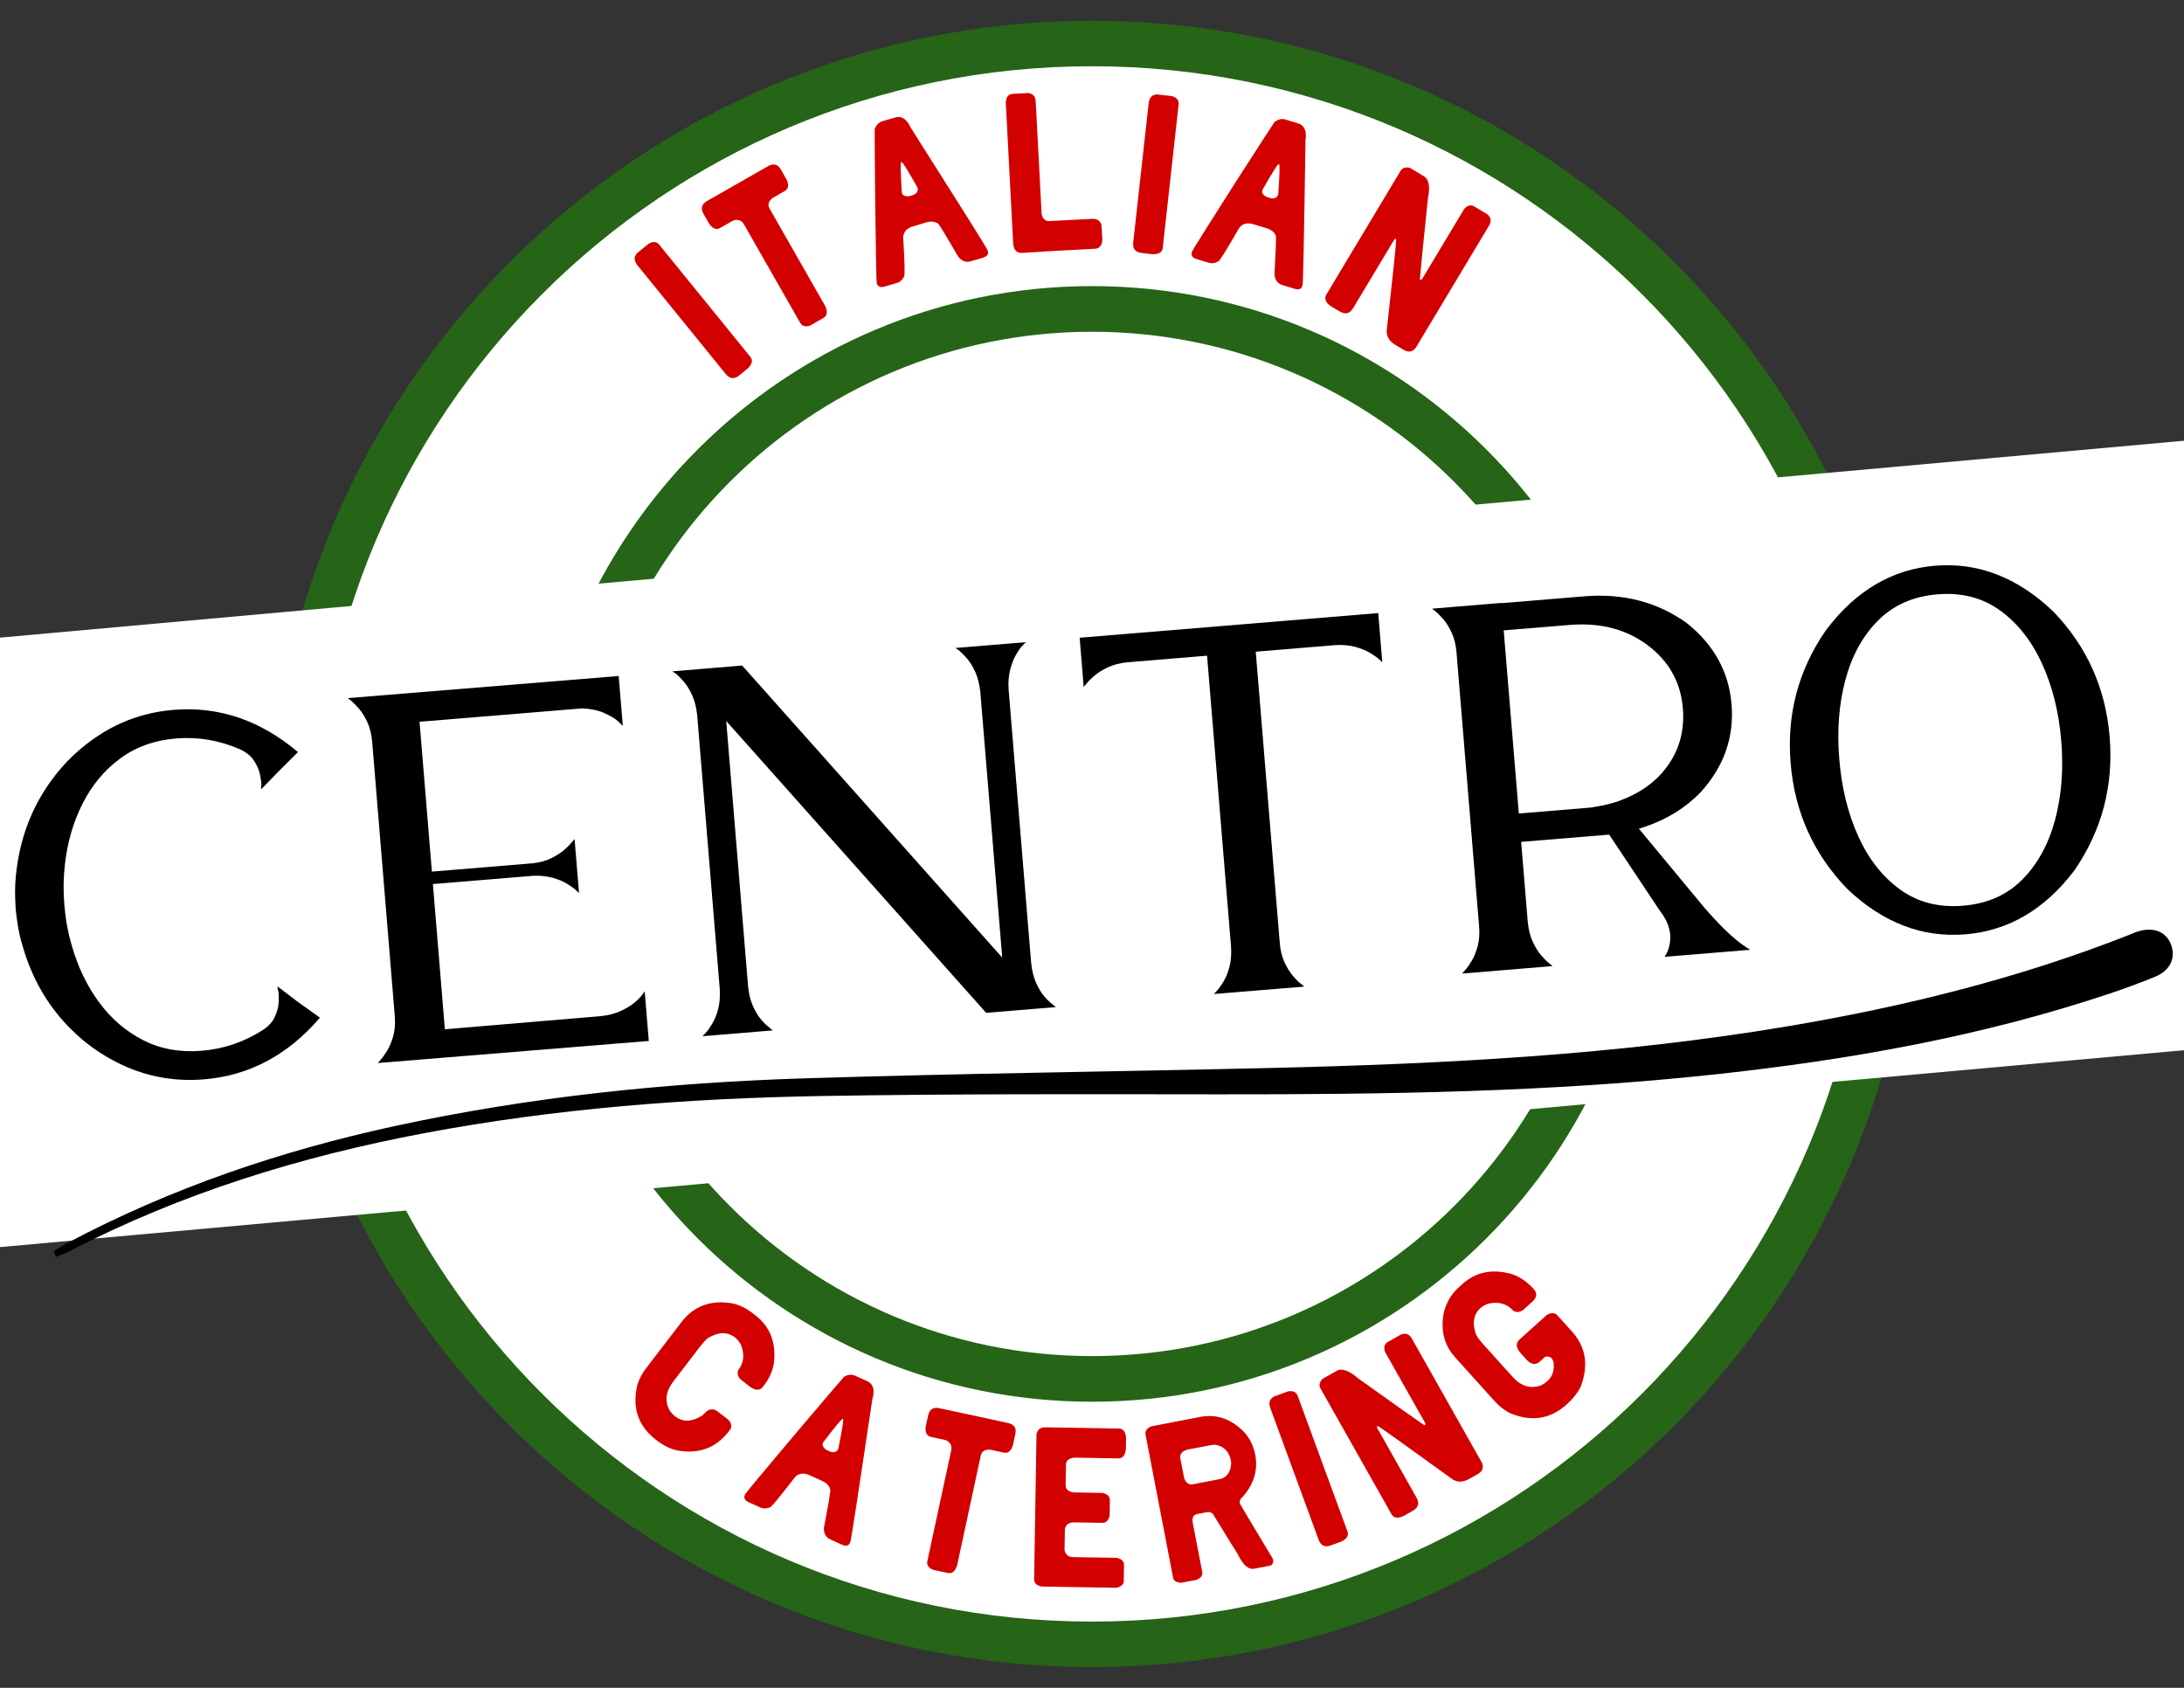 <svg xmlns="http://www.w3.org/2000/svg" xmlns:xlink="http://www.w3.org/1999/xlink" width="1056" zoomAndPan="magnify" viewBox="0 0 792 612" height="816" preserveAspectRatio="xMidYMid meet" version="1.0"><rect x="0" y="0" width="792" height="612" fill="#333333" stroke="none"/><defs><g/><clipPath id="0e21b9ba28"><path d="M 97.539 7.539 L 694.461 7.539 L 694.461 604.461 L 97.539 604.461 Z M 97.539 7.539 " clip-rule="nonzero"/></clipPath><clipPath id="6aa83e8dac"><path d="M 396 7.539 C 231.164 7.539 97.539 141.164 97.539 306 C 97.539 470.836 231.164 604.461 396 604.461 C 560.836 604.461 694.461 470.836 694.461 306 C 694.461 141.164 560.836 7.539 396 7.539 Z M 396 7.539 " clip-rule="nonzero"/></clipPath><clipPath id="ea7bff4689"><path d="M 114.02 24.02 L 677.98 24.02 L 677.98 587.98 L 114.02 587.98 Z M 114.02 24.02 " clip-rule="nonzero"/></clipPath><clipPath id="cb0e998cf6"><path d="M 396 24.02 C 240.266 24.02 114.02 150.266 114.02 306 C 114.02 461.734 240.266 587.98 396 587.98 C 551.734 587.98 677.98 461.734 677.98 306 C 677.98 150.266 551.734 24.02 396 24.02 Z M 396 24.02 " clip-rule="nonzero"/></clipPath><clipPath id="a5d93154d1"><path d="M 193.742 103.742 L 598.258 103.742 L 598.258 508.258 L 193.742 508.258 Z M 193.742 103.742 " clip-rule="nonzero"/></clipPath><clipPath id="4835a3f903"><path d="M 396 103.742 C 284.297 103.742 193.742 194.297 193.742 306 C 193.742 417.703 284.297 508.258 396 508.258 C 507.703 508.258 598.258 417.703 598.258 306 C 598.258 194.297 507.703 103.742 396 103.742 Z M 396 103.742 " clip-rule="nonzero"/></clipPath><clipPath id="82d0cb82ac"><path d="M 210.293 120.293 L 581.707 120.293 L 581.707 491.707 L 210.293 491.707 Z M 210.293 120.293 " clip-rule="nonzero"/></clipPath><clipPath id="e57c94adaa"><path d="M 396 120.293 C 293.438 120.293 210.293 203.438 210.293 306 C 210.293 408.562 293.438 491.707 396 491.707 C 498.562 491.707 581.707 408.562 581.707 306 C 581.707 203.438 498.562 120.293 396 120.293 Z M 396 120.293 " clip-rule="nonzero"/></clipPath><clipPath id="2e6a3b388f"><path d="M 0 158 L 792 158 L 792 454 L 0 454 Z M 0 158 " clip-rule="nonzero"/></clipPath><clipPath id="809a458e33"><path d="M -37.797 234.609 L 810.039 158.184 L 829.797 377.391 L -18.039 453.816 Z M -37.797 234.609 " clip-rule="nonzero"/></clipPath><clipPath id="61db6926e9"><path d="M 19 337 L 788 337 L 788 456 L 19 456 Z M 19 337 " clip-rule="nonzero"/></clipPath><clipPath id="4b06f6ffac"><path d="M 15.223 419.465 L 786.352 324.113 L 791.965 369.52 L 20.836 464.867 Z M 15.223 419.465 " clip-rule="nonzero"/></clipPath><clipPath id="6ae9216bf0"><path d="M 15.223 419.465 L 786.352 324.113 L 791.965 369.52 L 20.836 464.867 Z M 15.223 419.465 " clip-rule="nonzero"/></clipPath></defs><g clip-path="url(#0e21b9ba28)"><g clip-path="url(#6aa83e8dac)"><path fill="#266418" d="M 97.539 7.539 L 694.461 7.539 L 694.461 604.461 L 97.539 604.461 Z M 97.539 7.539 " fill-opacity="1" fill-rule="nonzero"/></g></g><g clip-path="url(#ea7bff4689)"><g clip-path="url(#cb0e998cf6)"><path fill="#ffffff" d="M 114.02 24.02 L 677.98 24.02 L 677.98 587.98 L 114.02 587.98 Z M 114.02 24.02 " fill-opacity="1" fill-rule="nonzero"/></g></g><g clip-path="url(#a5d93154d1)"><g clip-path="url(#4835a3f903)"><path fill="#266418" d="M 193.742 103.742 L 598.258 103.742 L 598.258 508.258 L 193.742 508.258 Z M 193.742 103.742 " fill-opacity="1" fill-rule="nonzero"/></g></g><g clip-path="url(#82d0cb82ac)"><g clip-path="url(#e57c94adaa)"><path fill="#ffffff" d="M 210.293 120.293 L 581.707 120.293 L 581.707 491.707 L 210.293 491.707 Z M 210.293 120.293 " fill-opacity="1" fill-rule="nonzero"/></g></g><g clip-path="url(#2e6a3b388f)"><g clip-path="url(#809a458e33)"><path fill="#ffffff" d="M -37.797 234.609 L 809.922 158.195 L 829.68 377.402 L -18.039 453.816 Z M -37.797 234.609 " fill-opacity="1" fill-rule="nonzero"/></g></g><g fill="#000000" fill-opacity="1"><g transform="translate(6.003, 396.045)"><g><path d="M 95.281 -116.594 L 88.703 -109.859 L 88.672 -110.266 C 88.723 -110.535 88.758 -110.945 88.781 -111.5 C 88.758 -112.602 88.562 -113.961 88.188 -115.578 C 87.812 -117.203 87.078 -118.812 85.984 -120.406 C 84.891 -122.008 83.266 -123.312 81.109 -124.312 C 73.598 -127.613 65.836 -128.938 57.828 -128.281 C 49.961 -127.625 43.191 -125.188 37.516 -120.969 C 31.836 -116.75 27.32 -111.328 23.969 -104.703 C 20.613 -98.086 18.477 -90.816 17.562 -82.891 C 16.988 -78.016 16.91 -73.047 17.328 -67.984 C 17.754 -62.773 18.648 -57.859 20.016 -53.234 C 22.223 -45.473 25.52 -38.609 29.906 -32.641 C 34.301 -26.672 39.645 -22.082 45.938 -18.875 C 52.227 -15.664 59.305 -14.391 67.172 -15.047 C 75.18 -15.703 82.625 -18.25 89.5 -22.688 C 91.457 -24.008 92.844 -25.562 93.656 -27.344 C 94.477 -29.133 94.941 -30.844 95.047 -32.469 C 95.148 -34.102 95.117 -35.504 94.953 -36.672 L 94.859 -36.656 C 94.805 -37.207 94.734 -37.617 94.641 -37.891 L 94.609 -38.391 L 102.203 -32.625 L 110.016 -27.047 C 98.391 -13.484 84.395 -6.031 68.031 -4.688 C 58.102 -3.863 48.707 -5.375 39.844 -9.219 C 30.988 -13.07 23.312 -18.656 16.812 -25.969 C 10.32 -33.289 5.57 -41.898 2.562 -51.797 C 1.352 -55.484 0.508 -59.375 0.031 -63.469 C -0.102 -64.344 -0.207 -65.227 -0.281 -66.125 L -0.328 -66.75 C -0.398 -67.625 -0.445 -68.551 -0.469 -69.531 C -0.664 -73.582 -0.473 -77.555 0.109 -81.453 C 1.473 -91.617 4.754 -100.844 9.953 -109.125 C 15.16 -117.414 21.816 -124.203 29.922 -129.484 C 38.035 -134.773 47.055 -137.832 56.984 -138.656 C 73.348 -140 88.375 -134.895 102.062 -123.344 Z M 95.281 -116.594 "/></g></g></g><g fill="#000000" fill-opacity="1"><g transform="translate(131.874, 385.662)"><g><path d="M 92.484 -140.547 L 93.984 -122.469 C 93.973 -122.539 93.938 -122.57 93.875 -122.562 L 93.75 -122.672 L 92.297 -124.109 C 91.18 -125.098 89.531 -126.086 87.344 -127.078 C 85.164 -128.078 82.484 -128.656 79.297 -128.812 L 20.266 -123.953 L 24.75 -69.625 L 61.297 -72.641 C 63.891 -72.922 66.145 -73.539 68.062 -74.5 C 69.977 -75.457 71.547 -76.461 72.766 -77.516 C 73.984 -78.578 74.906 -79.52 75.531 -80.344 C 75.852 -80.645 76.078 -80.906 76.203 -81.125 L 76.484 -81.453 L 78.109 -61.828 L 76.984 -62.891 C 76.234 -63.578 75.164 -64.348 73.781 -65.203 C 72.395 -66.055 70.68 -66.773 68.641 -67.359 C 66.609 -67.941 64.281 -68.195 61.656 -68.125 L 25.109 -65.109 L 29.453 -12.453 L 86.125 -17.234 C 88.781 -17.523 91.117 -18.129 93.141 -19.047 C 95.172 -19.973 96.832 -20.973 98.125 -22.047 C 99.414 -23.117 100.375 -24.086 101 -24.953 C 101.301 -25.328 101.516 -25.625 101.641 -25.844 L 101.922 -26.188 L 103.406 -8.219 L 5.156 -0.219 L 6.188 -1.438 C 6.883 -2.188 7.672 -3.285 8.547 -4.734 C 9.43 -6.191 10.164 -7.973 10.75 -10.078 C 11.332 -12.191 11.508 -14.617 11.281 -17.359 L 3.094 -116.641 C 2.863 -119.379 2.289 -121.742 1.375 -123.734 C 0.457 -125.723 -0.551 -127.359 -1.656 -128.641 C -2.77 -129.93 -3.734 -130.914 -4.547 -131.594 C -4.91 -131.844 -5.207 -132.062 -5.438 -132.25 L -5.75 -132.531 Z M 92.484 -140.547 "/></g></g></g><g fill="#000000" fill-opacity="1"><g transform="translate(249.636, 375.947)"><g><path d="M 124.312 -26.672 C 124.613 -23.941 125.203 -21.582 126.078 -19.594 C 126.961 -17.602 127.957 -15.961 129.062 -14.672 C 130.176 -13.391 131.164 -12.438 132.031 -11.812 C 132.406 -11.438 132.703 -11.191 132.922 -11.078 L 133.266 -10.781 L 107.812 -8.688 L 107.906 -8.781 L 13.719 -114.516 L 21.656 -18.203 C 21.945 -15.473 22.535 -13.113 23.422 -11.125 C 24.316 -9.133 25.316 -7.492 26.422 -6.203 C 27.523 -4.922 28.516 -3.973 29.391 -3.359 C 29.754 -2.973 30.047 -2.723 30.266 -2.609 L 30.609 -2.328 L 5.156 -0.219 L 5.422 -0.562 C 5.617 -0.707 5.91 -1.004 6.297 -1.453 C 6.984 -2.203 7.766 -3.301 8.641 -4.75 C 9.523 -6.195 10.242 -7.973 10.797 -10.078 C 11.348 -12.191 11.539 -14.617 11.375 -17.359 L 3.188 -116.641 C 2.895 -119.379 2.305 -121.742 1.422 -123.734 C 0.535 -125.723 -0.457 -127.363 -1.562 -128.656 C -2.676 -129.945 -3.633 -130.93 -4.438 -131.609 C -4.883 -131.91 -5.219 -132.125 -5.438 -132.25 L -5.75 -132.531 L 19.703 -134.641 L 19.594 -134.531 L 113.812 -28.719 L 105.859 -125.109 C 105.555 -127.848 104.961 -130.211 104.078 -132.203 C 103.191 -134.191 102.195 -135.828 101.094 -137.109 C 99.988 -138.398 99.023 -139.383 98.203 -140.062 C 97.754 -140.375 97.426 -140.594 97.219 -140.719 L 96.906 -141 L 122.359 -143.094 L 122.062 -142.766 C 121.863 -142.609 121.609 -142.344 121.297 -141.969 C 120.535 -141.227 119.734 -140.133 118.891 -138.688 C 118.047 -137.25 117.332 -135.469 116.75 -133.344 C 116.176 -131.227 115.961 -128.832 116.109 -126.156 Z M 124.312 -26.672 "/></g></g></g><g fill="#000000" fill-opacity="1"><g transform="translate(397.271, 363.768)"><g><path d="M 102.531 -141.469 L 104 -123.609 L 102.906 -124.656 C 102.156 -125.352 101.051 -126.141 99.594 -127.016 C 98.145 -127.891 96.359 -128.617 94.234 -129.203 C 92.117 -129.797 89.727 -130.016 87.062 -129.859 L 58.109 -127.469 L 66.812 -21.938 C 67.039 -19.195 67.613 -16.832 68.531 -14.844 C 69.457 -12.863 70.473 -11.227 71.578 -9.938 C 72.68 -8.645 73.641 -7.688 74.453 -7.062 L 75.688 -6.031 L 42.938 -3.344 L 43.203 -3.672 C 43.398 -3.828 43.688 -4.125 44.062 -4.562 C 44.758 -5.312 45.547 -6.41 46.422 -7.859 C 47.305 -9.316 48.023 -11.098 48.578 -13.203 C 49.129 -15.305 49.32 -17.734 49.156 -20.484 L 40.453 -126.016 L 11.5 -123.625 C 8.832 -123.344 6.504 -122.738 4.516 -121.812 C 2.535 -120.883 0.898 -119.867 -0.391 -118.766 C -1.68 -117.66 -2.633 -116.707 -3.25 -115.906 L -4.281 -114.672 L -5.75 -132.531 Z M 102.531 -141.469 "/></g></g></g><g fill="#000000" fill-opacity="1"><g transform="translate(525.094, 353.224)"><g><path d="M 62.891 -63.156 C 70.391 -65.988 76.133 -70.344 80.125 -76.219 C 84.113 -82.094 85.797 -88.828 85.172 -96.422 C 84.391 -105.867 80.125 -113.492 72.375 -119.297 C 64.633 -125.098 55.219 -127.539 44.125 -126.625 L 20.203 -124.656 L 25.688 -58.25 L 51.969 -60.422 C 52.633 -60.535 53.281 -60.656 53.906 -60.781 C 56.477 -61.195 58.91 -61.773 61.203 -62.516 C 61.805 -62.703 62.367 -62.914 62.891 -63.156 Z M 91.703 -66.047 C 86.18 -60.297 79.297 -56.051 71.047 -53.312 L 69.234 -52.734 L 92.984 -24.094 C 96.797 -19.727 99.945 -16.441 102.438 -14.234 C 104.938 -12.023 106.766 -10.594 107.922 -9.938 L 107.922 -9.828 L 108.016 -9.844 C 108.672 -9.406 109.145 -9.098 109.438 -8.922 L 109.547 -8.922 L 109.656 -8.844 L 78.547 -6.281 L 78.656 -6.375 C 78.645 -6.445 78.664 -6.523 78.719 -6.609 C 78.781 -6.742 78.91 -6.926 79.109 -7.156 C 79.41 -7.664 79.723 -8.43 80.047 -9.453 C 80.367 -10.473 80.562 -11.656 80.625 -13 C 80.688 -14.352 80.441 -15.867 79.891 -17.547 C 79.348 -19.223 78.379 -20.961 76.984 -22.766 L 58.453 -50.594 L 26.531 -47.969 L 28.938 -18.812 C 29.227 -16.07 29.832 -13.707 30.75 -11.719 C 31.676 -9.738 32.691 -8.102 33.797 -6.812 C 34.91 -5.531 35.867 -4.578 36.672 -3.953 L 37.906 -2.922 L 5.156 -0.219 L 6.188 -1.438 C 6.883 -2.188 7.672 -3.285 8.547 -4.734 C 9.43 -6.191 10.164 -7.973 10.75 -10.078 C 11.332 -12.191 11.508 -14.617 11.281 -17.359 L 3.094 -116.641 C 2.863 -119.379 2.289 -121.742 1.375 -123.734 C 0.457 -125.723 -0.551 -127.359 -1.656 -128.641 C -2.77 -129.93 -3.734 -130.914 -4.547 -131.594 C -4.91 -131.844 -5.207 -132.062 -5.438 -132.25 L -5.75 -132.531 L 19.391 -134.609 L 19.391 -134.516 L 49.469 -137 C 63.562 -138.156 75.922 -134.938 86.547 -127.344 C 96.43 -119.469 101.859 -109.645 102.828 -97.875 C 103.816 -85.969 100.109 -75.359 91.703 -66.047 Z M 91.703 -66.047 "/></g></g></g><g fill="#000000" fill-opacity="1"><g transform="translate(649.631, 342.951)"><g><path d="M 62.266 -14.547 C 71.016 -15.266 78.16 -18.414 83.703 -24 C 89.242 -29.594 93.203 -36.773 95.578 -45.547 C 97.953 -54.328 98.711 -63.922 97.859 -74.328 C 96.992 -84.723 94.672 -94.051 90.891 -102.312 C 87.109 -110.582 82.023 -117.02 75.641 -121.625 C 69.266 -126.227 61.703 -128.172 52.953 -127.453 C 44.191 -126.723 37.023 -123.566 31.453 -117.984 C 25.879 -112.398 21.922 -105.219 19.578 -96.438 C 17.234 -87.664 16.492 -78.082 17.359 -67.688 C 18.211 -57.281 20.516 -47.941 24.266 -39.672 C 28.016 -31.41 33.094 -24.973 39.5 -20.359 C 45.914 -15.754 53.504 -13.816 62.266 -14.547 Z M 52.094 -137.828 C 67.695 -139.109 81.961 -133.598 94.891 -121.297 C 107.098 -108.672 113.938 -93.5 115.406 -75.781 C 116.863 -58.039 112.609 -41.906 102.641 -27.375 C 91.891 -13.188 78.711 -5.453 63.109 -4.172 C 47.504 -2.879 33.238 -8.348 20.312 -20.578 C 8.039 -33.273 1.176 -48.492 -0.281 -66.234 C -1.75 -83.953 2.531 -100.039 12.562 -114.5 C 23.312 -128.758 36.488 -136.535 52.094 -137.828 Z M 52.094 -137.828 "/></g></g></g><g clip-path="url(#61db6926e9)"><g clip-path="url(#4b06f6ffac)"><g clip-path="url(#6ae9216bf0)"><path fill="#000000" d="M 19.438 453.684 C 21.133 452.664 22.781 451.559 24.527 450.637 C 62.027 430.758 101.809 417.262 143.199 408.293 C 192.195 397.68 241.879 392.566 291.883 390.996 C 348.172 389.23 404.496 388.562 460.797 387.238 C 523.734 385.754 586.535 382.543 648.75 372.047 C 690.82 364.949 732.043 354.73 771.82 339.098 C 772.969 338.645 774.094 338.117 775.266 337.75 C 780.789 336.012 785.348 337.742 787.191 342.223 C 789.199 347.102 787.125 351.848 781.598 354.121 C 776.09 356.387 770.488 358.445 764.84 360.332 C 718.387 375.852 670.484 384.324 621.926 389.57 C 562.145 396.027 502.141 396.848 442.09 396.797 C 393.996 396.754 345.891 396.582 297.809 397.41 C 249.457 398.242 201.289 401.938 153.66 410.918 C 108.98 419.348 65.906 432.594 25.398 453.566 C 23.773 454.406 22.023 455.008 20.332 455.723 C 20.035 455.043 19.734 454.363 19.438 453.684 Z M 19.438 453.684 " fill-opacity="1" fill-rule="nonzero"/></g></g></g><g fill="#d30000" fill-opacity="1"><g transform="translate(259.816, 142.808)"><g><path d="M -28.672 -51.125 L -24.516 -54.5 C -22.898 -55.332 -21.648 -55.203 -20.766 -54.109 L 12.281 -13.422 C 13.238 -12.234 12.977 -10.875 11.5 -9.344 L 8.203 -6.656 C 6.43 -5.219 4.805 -5.41 3.328 -7.234 L -28.484 -46.406 C -29.734 -47.945 -30 -49.25 -29.281 -50.312 C -29.156 -50.625 -28.953 -50.895 -28.672 -51.125 Z M -28.672 -51.125 "/></g></g></g><g fill="#d30000" fill-opacity="1"><g transform="translate(275.877, 128.285)"><g><path d="M -19.391 -55.453 L 2.562 -67.984 C 4.602 -69.148 6.164 -68.785 7.25 -66.891 L 9.453 -63.047 C 10.273 -61.109 10.023 -59.766 8.703 -59.016 L 4.234 -56.453 C 2.785 -55.242 2.43 -53.992 3.172 -52.703 L 23.391 -17.297 C 24.328 -15.211 24.102 -13.773 22.719 -12.984 L 17.953 -10.25 C 16.223 -9.676 15.004 -10.004 14.297 -11.234 L -6.062 -46.891 C -6.801 -48.18 -7.906 -48.723 -9.375 -48.516 C -9.789 -48.391 -10.133 -48.25 -10.406 -48.094 L -14.75 -45.609 C -16.062 -44.859 -17.352 -45.328 -18.625 -47.016 L -20.75 -50.734 C -21.883 -52.711 -21.43 -54.285 -19.391 -55.453 Z M -19.391 -55.453 "/></g></g></g><g fill="#d30000" fill-opacity="1"><g transform="translate(311.668, 106.599)"><g><path d="M 8.25 -62.625 L 12.938 -64 C 15.258 -64.688 17.145 -63.457 18.594 -60.312 C 36.957 -31.383 46.234 -16.598 46.422 -15.953 L 46.562 -15.484 C 46.883 -14.379 46.266 -13.598 44.703 -13.141 L 40.359 -11.859 C 38.598 -11.336 37.078 -11.906 35.797 -13.562 C 31.453 -21.07 29.047 -25.035 28.578 -25.453 C 27.484 -26.305 26.047 -26.473 24.266 -25.953 L 19.438 -24.531 C 17.25 -23.895 16.055 -22.617 15.859 -20.703 C 16.43 -11.191 16.531 -6.383 16.156 -6.281 C 15.57 -5.082 14.695 -4.316 13.531 -3.984 L 9.172 -2.703 C 7.617 -2.242 6.656 -2.645 6.281 -3.906 L 6.266 -4.016 C 6.129 -4.461 5.945 -14.164 5.719 -33.125 C 5.551 -49.625 5.488 -58.516 5.531 -59.797 C 6.133 -61.328 7.039 -62.27 8.25 -62.625 Z M 15.375 -36.719 C 15.664 -35.727 16.547 -35.312 18.016 -35.469 L 19.562 -35.922 C 20.895 -36.484 21.379 -37.383 21.016 -38.625 C 17.504 -44.883 15.586 -47.969 15.266 -47.875 L 15.156 -47.844 C 14.844 -47.75 14.914 -44.039 15.375 -36.719 Z M 15.375 -36.719 "/></g></g></g><g fill="#d30000" fill-opacity="1"><g transform="translate(360.485, 92.234)"><g><path d="M 6.766 -58.203 L 12.266 -58.5 C 14.055 -58.312 15 -57.336 15.094 -55.578 L 17.25 -14.609 C 17.676 -12.836 18.613 -11.992 20.062 -12.078 L 35.688 -12.891 C 37.188 -12.973 38.242 -12.336 38.859 -10.984 C 38.941 -10.535 38.992 -10.164 39.016 -9.875 L 39.266 -5 C 39.004 -3.102 38.125 -2.113 36.625 -2.031 L 23.609 -1.359 C 20.348 -1.18 15.863 -0.906 10.156 -0.531 C 8.352 -0.438 7.285 -1.441 6.953 -3.547 L 4.25 -55 C 4.363 -57.051 5.203 -58.117 6.766 -58.203 Z M 6.766 -58.203 "/></g></g></g><g fill="#d30000" fill-opacity="1"><g transform="translate(403.468, 90.569)"><g><path d="M 16.266 -56.312 L 21.578 -55.719 C 23.316 -55.156 24.109 -54.176 23.953 -52.781 L 18.188 -0.672 C 18.02 0.836 16.863 1.602 14.719 1.625 L 10.5 1.156 C 8.227 0.906 7.223 -0.391 7.484 -2.734 L 13.047 -52.875 C 13.266 -54.844 14.004 -55.945 15.266 -56.188 C 15.566 -56.312 15.898 -56.352 16.266 -56.312 Z M 16.266 -56.312 "/></g></g></g><g fill="#d30000" fill-opacity="1"><g transform="translate(424.808, 91.171)"><g><path d="M 41.234 -47.859 L 45.906 -46.438 C 48.227 -45.738 49.129 -43.676 48.609 -40.25 C 48.109 -5.977 47.758 11.473 47.562 12.109 L 47.422 12.594 C 47.086 13.688 46.145 13.992 44.594 13.516 L 40.25 12.203 C 38.5 11.672 37.539 10.363 37.375 8.281 C 37.852 -0.375 38.016 -5.008 37.859 -5.625 C 37.41 -6.938 36.297 -7.863 34.516 -8.406 L 29.703 -9.859 C 27.516 -10.523 25.82 -10.113 24.625 -8.625 C 19.883 -0.352 17.328 3.723 16.953 3.609 C 15.805 4.285 14.656 4.445 13.5 4.094 L 9.156 2.781 C 7.602 2.312 7.02 1.445 7.406 0.188 L 7.438 0.094 C 7.57 -0.352 12.734 -8.578 22.922 -24.578 C 31.848 -38.461 36.676 -45.926 37.406 -46.969 C 38.75 -47.926 40.023 -48.223 41.234 -47.859 Z M 32.984 -22.281 C 32.68 -21.289 33.191 -20.457 34.516 -19.781 L 36.047 -19.312 C 37.473 -19.062 38.375 -19.551 38.75 -20.781 C 39.238 -27.938 39.328 -31.562 39.016 -31.656 L 38.906 -31.688 C 38.582 -31.789 36.609 -28.656 32.984 -22.281 Z M 32.984 -22.281 "/></g></g></g><g fill="#d30000" fill-opacity="1"><g transform="translate(473.437, 105.509)"><g><path d="M 42.969 -41.578 C 44.77 -40.492 45.238 -37.805 44.375 -33.516 C 42.539 -15.734 41.566 -5.961 41.453 -4.203 L 41.672 -4.062 C 41.922 -3.977 42.195 -4.191 42.5 -4.703 L 57.531 -29.75 C 58.75 -31.082 59.969 -31.383 61.188 -30.656 L 65.906 -27.812 C 67.289 -26.656 67.508 -25.289 66.562 -23.719 L 40.172 20.281 C 39.473 21.438 38.523 22 37.328 21.969 C 36.773 21.914 35.973 21.578 34.922 20.953 L 32.609 19.562 C 30.148 18.094 29.117 16.102 29.516 13.594 C 31.617 -5.207 32.738 -15.926 32.875 -18.562 L 32.734 -18.812 L 32.531 -18.953 L 32.078 -18.469 L 17.25 6.234 C 16.258 7.891 14.977 8.445 13.406 7.906 C 12.938 7.719 12.43 7.457 11.891 7.125 L 9.578 5.75 C 7.723 4.633 6.941 3.398 7.234 2.047 L 7.5 1.375 L 34.469 -43.578 C 35.113 -44.648 36.238 -45.008 37.844 -44.656 Z M 42.969 -41.578 "/></g></g></g><g fill="#d30000" fill-opacity="1"><g transform="translate(217.425, 506.389)"><g><path d="M 55.031 -30.594 L 56.5 -29.469 C 61.719 -25.469 63.977 -19.844 63.281 -12.594 C 62.938 -9.613 61.66 -6.688 59.453 -3.812 L 59.234 -3.531 C 58.211 -2.188 56.738 -2.133 54.812 -3.375 L 51.625 -5.828 C 50.281 -6.848 49.816 -8.066 50.234 -9.484 C 52.367 -12.266 52.688 -15.414 51.188 -18.938 C 50.688 -19.844 50.035 -20.656 49.234 -21.375 C 46.379 -23.562 43.047 -23.492 39.234 -21.172 C 38.359 -20.422 37.516 -19.52 36.703 -18.469 L 26.844 -5.609 C 23.938 -1.805 23.508 1.82 25.562 5.281 C 26.094 5.988 26.594 6.523 27.062 6.891 L 27.562 7.281 C 30.25 9.332 33.473 9.195 37.234 6.875 C 38.797 5.27 39.758 4.562 40.125 4.75 C 40.969 4.469 41.836 4.664 42.734 5.344 L 46.219 8.016 C 47.562 9.047 48.016 10.27 47.578 11.688 L 46.906 12.562 C 42.227 18.664 35.93 20.977 28.016 19.5 C 25.66 19.008 23.148 17.742 20.484 15.703 C 13.953 10.691 11.703 3.988 13.734 -4.406 C 14.422 -6.477 15.426 -8.379 16.75 -10.109 L 29.734 -27.047 C 34.266 -32.961 40.535 -35.191 48.547 -33.734 C 51.004 -33.078 53.164 -32.031 55.031 -30.594 Z M 55.031 -30.594 "/></g></g></g><g fill="#d30000" fill-opacity="1"><g transform="translate(262.838, 540.748)"><g><path d="M 47.203 -41.969 L 51.656 -39.938 C 53.863 -38.938 54.484 -36.773 53.516 -33.453 C 48.473 0.453 45.816 17.707 45.547 18.312 L 45.344 18.766 C 44.863 19.805 43.883 19.988 42.406 19.312 L 38.281 17.438 C 36.613 16.676 35.836 15.254 35.953 13.172 C 37.578 4.648 38.348 0.078 38.266 -0.547 C 38.004 -1.91 37.023 -2.977 35.328 -3.75 L 30.75 -5.844 C 28.676 -6.789 26.941 -6.598 25.547 -5.266 C 19.754 2.285 16.68 5.977 16.328 5.812 C 15.098 6.332 13.938 6.344 12.844 5.844 L 8.703 3.969 C 7.234 3.289 6.77 2.352 7.312 1.156 L 7.359 1.062 C 7.555 0.633 13.766 -6.82 25.984 -21.312 C 36.66 -33.895 42.438 -40.66 43.312 -41.609 C 44.758 -42.367 46.055 -42.488 47.203 -41.969 Z M 35.641 -17.703 C 35.211 -16.766 35.609 -15.875 36.828 -15.031 L 38.297 -14.375 C 39.68 -13.926 40.641 -14.289 41.172 -15.469 C 42.598 -22.488 43.16 -26.07 42.859 -26.219 L 42.766 -26.25 C 42.453 -26.395 40.078 -23.547 35.641 -17.703 Z M 35.641 -17.703 "/></g></g></g><g fill="#d30000" fill-opacity="1"><g transform="translate(318.138, 564.836)"><g><path d="M 22.609 -54.219 L 47.312 -48.891 C 49.613 -48.398 50.535 -47.086 50.078 -44.953 L 49.141 -40.625 C 48.453 -38.633 47.363 -37.801 45.875 -38.125 L 40.859 -39.203 C 38.961 -39.254 37.859 -38.562 37.547 -37.125 L 28.953 2.75 C 28.266 4.926 27.141 5.848 25.578 5.516 L 20.203 4.359 C 18.535 3.641 17.852 2.582 18.156 1.188 L 26.812 -38.953 C 27.125 -40.398 26.66 -41.539 25.422 -42.375 C 25.023 -42.562 24.676 -42.688 24.375 -42.75 L 19.484 -43.812 C 17.992 -44.125 17.344 -45.332 17.531 -47.438 L 18.438 -51.625 C 18.914 -53.852 20.305 -54.719 22.609 -54.219 Z M 22.609 -54.219 "/></g></g></g><g fill="#d30000" fill-opacity="1"><g transform="translate(367.824, 575.113)"><g><path d="M 11.266 -57.578 L 37.906 -57.141 C 39.5 -57.117 40.375 -55.969 40.531 -53.688 L 40.469 -49.656 C 40.227 -47.406 39.312 -46.289 37.719 -46.312 L 21.828 -46.578 C 19.785 -46.367 18.754 -45.523 18.734 -44.047 L 18.609 -36.594 C 18.586 -35.113 19.594 -34.238 21.625 -33.969 L 32.016 -33.797 C 33.805 -33.379 34.688 -32.473 34.656 -31.078 L 34.578 -25.578 C 34.18 -23.797 33.305 -22.914 31.953 -22.938 L 21.562 -23.109 C 20.207 -23.129 19.223 -22.613 18.609 -21.562 L 18.344 -20.703 L 18.219 -13.016 C 18.594 -11.367 19.633 -10.535 21.344 -10.516 L 37.234 -10.25 C 38.953 -9.832 39.801 -8.969 39.781 -7.656 L 39.688 -1.766 C 39.664 -0.629 38.789 0.16 37.062 0.609 L 9.812 0.156 C 8.039 -0.25 7.164 -1.148 7.188 -2.547 L 8.047 -54.969 C 8.359 -56.738 9.43 -57.609 11.266 -57.578 Z M 11.266 -57.578 "/></g></g></g><g fill="#d30000" fill-opacity="1"><g transform="translate(418.84, 575.749)"><g><path d="M -1.281 -58.578 L 16.391 -61.984 C 22.273 -63.117 27.562 -61.316 32.25 -56.578 C 34.375 -54.242 35.742 -51.477 36.359 -48.281 C 37.492 -42.414 35.711 -37.035 31.016 -32.141 C 30.766 -31.66 30.688 -31.156 30.781 -30.625 C 30.832 -30.383 34.828 -23.676 42.766 -10.5 L 42.891 -9.906 C 42.836 -8.801 42.41 -8.172 41.609 -8.016 L 35.984 -6.938 C 33.867 -6.531 31.852 -8.344 29.938 -12.375 C 29.738 -12.602 26.727 -17.469 20.906 -26.969 C 20.188 -27.414 19.531 -27.582 18.938 -27.469 L 15.328 -26.766 C 13.891 -26.492 13.348 -25.43 13.703 -23.578 L 17.156 -5.672 C 17.363 -4.566 16.672 -3.645 15.078 -2.906 L 9.547 -1.844 C 7.773 -1.926 6.785 -2.52 6.578 -3.625 L -3.422 -55.547 C -3.68 -56.879 -2.969 -57.891 -1.281 -58.578 Z M 9.203 -46.906 L 10.609 -39.672 C 11.297 -37.984 12.344 -37.281 13.75 -37.562 L 22.766 -39.297 C 25.859 -39.691 27.488 -41.719 27.656 -45.375 L 27.391 -46.766 C 26.578 -49.828 24.645 -51.539 21.594 -51.906 C 21.02 -51.863 20.57 -51.812 20.25 -51.75 L 11.688 -50.109 C 9.738 -49.516 8.91 -48.445 9.203 -46.906 Z M 9.203 -46.906 "/></g></g></g><g fill="#d30000" fill-opacity="1"><g transform="translate(472.667, 563.996)"><g><path d="M -10.547 -57.672 L -5.531 -59.516 C -3.719 -59.773 -2.57 -59.242 -2.094 -57.922 L 15.969 -8.719 C 16.488 -7.281 15.801 -6.078 13.906 -5.109 L 9.922 -3.641 C 7.773 -2.848 6.297 -3.555 5.484 -5.766 L -11.891 -53.125 C -12.578 -54.988 -12.41 -56.312 -11.391 -57.094 C -11.172 -57.352 -10.891 -57.547 -10.547 -57.672 Z M -10.547 -57.672 "/></g></g></g><g fill="#d30000" fill-opacity="1"><g transform="translate(499.729, 554.927)"><g><path d="M -14.953 -57.891 C -13.117 -58.93 -10.539 -58.016 -7.219 -55.141 C 7.332 -44.754 15.348 -39.082 16.828 -38.125 L 17.047 -38.234 C 17.242 -38.41 17.195 -38.758 16.906 -39.281 L 2.547 -64.703 C 1.973 -66.43 2.305 -67.645 3.547 -68.344 L 8.344 -71.047 C 10.039 -71.68 11.336 -71.203 12.234 -69.609 L 37.469 -24.922 C 38.133 -23.742 38.16 -22.641 37.547 -21.609 C 37.223 -21.148 36.531 -20.625 35.469 -20.031 L 33.109 -18.703 C 30.617 -17.285 28.383 -17.375 26.406 -18.969 C 11.082 -30.07 2.312 -36.336 0.094 -37.766 L -0.203 -37.766 L -0.422 -37.641 L -0.234 -37.016 L 13.938 -11.922 C 14.883 -10.242 14.738 -8.852 13.5 -7.75 C 13.102 -7.438 12.625 -7.125 12.062 -6.812 L 9.734 -5.5 C 7.836 -4.426 6.375 -4.352 5.344 -5.281 L 4.906 -5.844 L -20.875 -51.484 C -21.488 -52.586 -21.25 -53.742 -20.156 -54.953 Z M -14.953 -57.891 "/></g></g></g><g fill="#d30000" fill-opacity="1"><g transform="translate(549.009, 526.492)"><g><path d="M -19.953 -59.781 L -18.672 -60.922 C -13.703 -65.398 -7.613 -66.562 -0.406 -64.406 C 2.363 -63.395 4.891 -61.625 7.172 -59.094 C 8.535 -57.57 8.367 -56.047 6.672 -54.516 L 3.672 -51.812 C 2.422 -50.688 1.148 -50.469 -0.141 -51.156 C -2.484 -53.758 -5.523 -54.641 -9.266 -53.797 C -10.242 -53.461 -11.172 -52.969 -12.047 -52.312 C -14.609 -50 -15.195 -46.828 -13.812 -42.797 C -13.363 -41.797 -12.613 -40.719 -11.562 -39.562 L -0.453 -27.219 C 2.609 -23.82 6.039 -22.805 9.844 -24.172 C 10.664 -24.578 11.297 -24.977 11.734 -25.375 L 12.188 -25.781 C 14.102 -27.508 14.805 -29.895 14.297 -32.938 C 14.016 -33.5 13.832 -33.828 13.75 -33.922 C 13.156 -34.566 12.359 -34.773 11.359 -34.547 L 9.453 -32.828 C 7.867 -31.41 6.195 -31.676 4.438 -33.625 L 2.422 -35.875 C 0.672 -37.82 0.586 -39.504 2.172 -40.922 L 11.875 -49.672 C 13.52 -50.648 14.844 -50.582 15.844 -49.469 L 21.078 -43.656 C 26.117 -38.062 27.156 -31.383 24.188 -23.625 C 23.062 -21.383 21.391 -19.27 19.172 -17.281 C 13.129 -11.832 6.164 -10.812 -1.719 -14.219 C -3.738 -15.375 -5.457 -16.734 -6.875 -18.297 L -21.344 -34.359 C -25.289 -38.742 -26.656 -44.098 -25.438 -50.422 C -24.602 -54.109 -22.773 -57.227 -19.953 -59.781 Z M -19.953 -59.781 "/></g></g></g></svg>